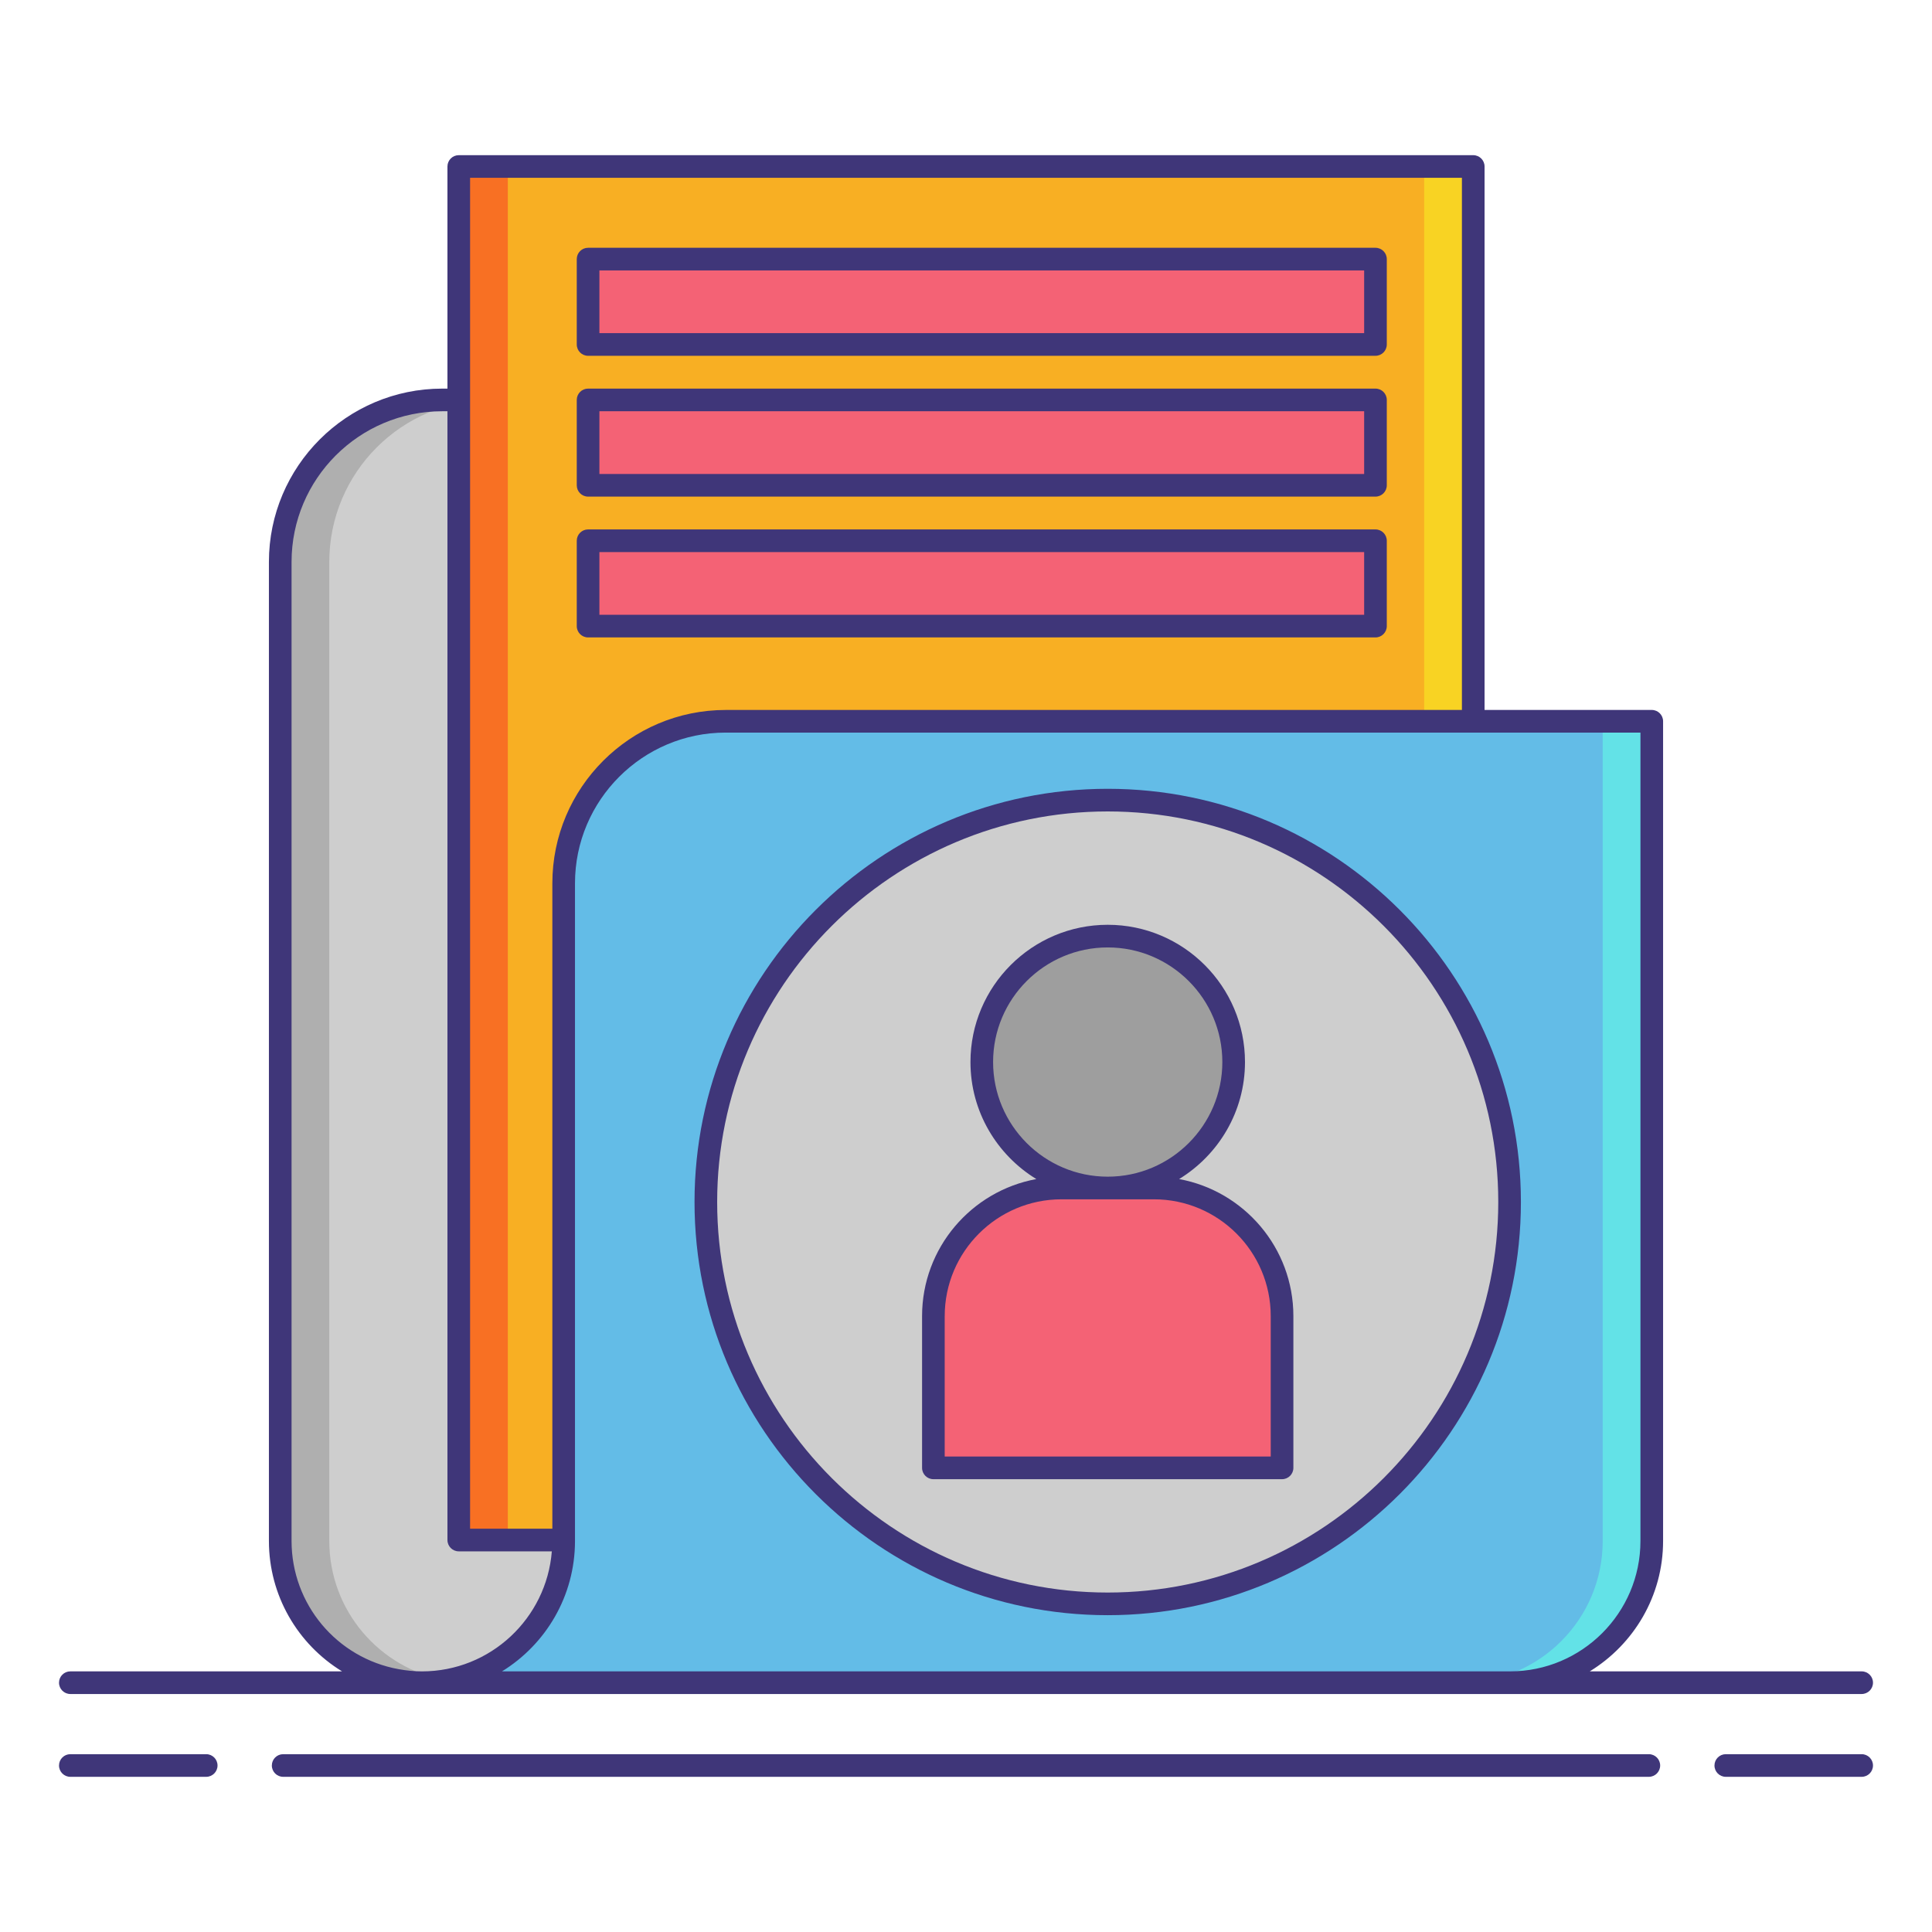 <?xml version="1.0" encoding="utf-8"?>
<!-- Generator: Adobe Illustrator 23.0.3, SVG Export Plug-In . SVG Version: 6.00 Build 0)  -->
<svg version="1.1" id="Layer_1" xmlns="http://www.w3.org/2000/svg" xmlns:xlink="http://www.w3.org/1999/xlink" x="0px" y="0px"
	 viewBox="0 0 256 256" style="enable-background:new 0 0 256 256;" xml:space="preserve">
<style type="text/css">
	.st0{fill:#F87023;}
	.st1{fill:#F8AF23;}
	.st2{fill:#CECECE;}
	.st3{fill:#AFAFAF;}
	.st4{fill:#63BCE7;}
	.st5{fill:#63E2E7;}
	.st6{fill:#9E9E9E;}
	.st7{fill:#707070;}
	.st8{fill:#3F3679;}
	.st9{fill:#E2E2E2;}
	.st10{fill:#6377E7;}
	.st11{fill:#F46275;}
	.st12{fill:#F8D323;}
	.st13{fill:#F43075;}
	.st14{fill:#F48875;}
</style>
<g>
	<path class="st2" d="M74.69,204.187v-87.143c0-11.858,9.613-21.471,21.471-21.471h93.755L175.244,76.25h-45.088l-21.471-23.257
		H58.603c-11.858,0-21.471,9.613-21.471,21.471v129.724c0,9.216,6.645,16.866,15.402,18.459c1.097,0.2,2.222,0.319,3.377,0.319h0
		C66.283,222.965,74.69,214.558,74.69,204.187z"/>
	<g>
		<path class="st3" d="M43.633,204.187V74.463c0-11.858,9.613-21.471,21.471-21.471h-6.5c-11.858,0-21.471,9.613-21.471,21.471
			v129.724c0,9.216,6.645,16.866,15.401,18.459c1.097,0.2,2.222,0.319,3.377,0.319h0c1.112,0,2.196-0.115,3.255-0.301
			c-0.044-0.008-0.089-0.011-0.132-0.019C50.278,221.053,43.633,213.403,43.633,204.187z"/>
	</g>
	<rect x="60.789" y="22.062" class="st1" width="134.423" height="182"/>
	<g>
		<rect x="60.789" y="22.062" class="st0" width="6.5" height="182"/>
	</g>
	<g>
		<rect x="188.711" y="22.062" class="st12" width="6.5" height="182"/>
	</g>
	<path class="st4" d="M189.915,95.573H96.16c-11.858,0-21.471,9.613-21.471,21.471v87.143c0,10.371-8.407,18.778-18.778,18.778
		h144.18c10.37,0,18.776-8.406,18.776-18.776V95.573H189.915z"/>
	<g>
		<path class="st5" d="M212.367,95.573V204.19c0,10.37-8.406,18.776-18.776,18.776h6.5c10.37,0,18.776-8.406,18.776-18.776V95.573
			H212.367z"/>
	</g>
	<circle class="st2" cx="146.779" cy="159.269" r="53.25"/>
	<circle class="st6" cx="146.779" cy="140.727" r="16.688"/>
	<path class="st11" d="M169.878,194.5h-46.2v-20.111c0-9.375,7.6-16.974,16.974-16.974h12.251c9.375,0,16.974,7.6,16.974,16.974
		V194.5z"/>
	<rect x="77.924" y="34.333" class="st11" width="104.333" height="11.311"/>
	<rect x="77.924" y="52.993" class="st11" width="104.333" height="11.311"/>
	<rect x="77.924" y="71.652" class="st11" width="104.333" height="11.311"/>
	<g>
		<path class="st8" d="M146.778,214.02c30.189,0,54.75-24.561,54.75-54.75s-24.561-54.75-54.75-54.75s-54.75,24.561-54.75,54.75
			S116.589,214.02,146.778,214.02z M146.778,107.52c28.535,0,51.75,23.215,51.75,51.75s-23.215,51.75-51.75,51.75
			s-51.75-23.215-51.75-51.75S118.243,107.52,146.778,107.52z"/>
		<path class="st8" d="M27.323,232.438H9.32c-0.829,0-1.5,0.671-1.5,1.5s0.671,1.5,1.5,1.5h18.003c0.829,0,1.5-0.671,1.5-1.5
			S28.152,232.438,27.323,232.438z"/>
		<path class="st8" d="M246.68,232.438h-18.003c-0.829,0-1.5,0.671-1.5,1.5s0.671,1.5,1.5,1.5h18.003c0.829,0,1.5-0.671,1.5-1.5
			S247.509,232.438,246.68,232.438z"/>
		<path class="st8" d="M218.479,232.438H37.521c-0.829,0-1.5,0.671-1.5,1.5s0.671,1.5,1.5,1.5h180.959c0.829,0,1.5-0.671,1.5-1.5
			S219.308,232.438,218.479,232.438z"/>
		<path class="st8" d="M9.32,224.465h46.592h144.18h46.589c0.829,0,1.5-0.671,1.5-1.5s-0.671-1.5-1.5-1.5h-36.029
			c5.816-3.568,9.716-9.967,9.716-17.276V95.573c0-0.829-0.671-1.5-1.5-1.5h-22.156V22.062c0-0.829-0.671-1.5-1.5-1.5H60.789
			c-0.829,0-1.5,0.671-1.5,1.5v29.431h-0.685c-12.666,0-22.971,10.304-22.971,22.97v129.724c0,7.233,3.819,13.685,9.691,17.278H9.32
			c-0.829,0-1.5,0.671-1.5,1.5S8.491,224.465,9.32,224.465z M217.367,204.189c0,9.526-7.75,17.276-17.276,17.276H66.517
			c5.8-3.572,9.673-9.981,9.673-17.278v-87.143c0-11.012,8.959-19.971,19.971-19.971h121.207V204.189z M62.289,23.562h131.423
			v70.512H96.161c-12.666,0-22.971,10.305-22.971,22.971v85.518H62.289V23.562z M52.803,221.17
			c-8.21-1.494-14.17-8.636-14.17-16.983V74.463c0-11.012,8.959-19.97,19.971-19.97h0.685v149.569c0,0.829,0.671,1.5,1.5,1.5H73.12
			c-0.705,8.885-8.145,15.904-17.209,15.904h0C54.911,221.465,53.894,221.369,52.803,221.17z"/>
		<path class="st8" d="M123.679,196h46.2c0.829,0,1.5-0.671,1.5-1.5v-20.111c0-9.047-6.542-16.581-15.141-18.157
			c5.224-3.199,8.729-8.943,8.729-15.505c0-10.029-8.159-18.188-18.188-18.188c-10.029,0-18.188,8.159-18.188,18.188
			c0,6.562,3.505,12.306,8.729,15.505c-8.599,1.576-15.141,9.11-15.141,18.157V194.5C122.179,195.329,122.85,196,123.679,196z
			 M131.59,140.727c0-8.375,6.813-15.188,15.188-15.188c8.375,0,15.188,6.813,15.188,15.188c0,8.375-6.813,15.188-15.188,15.188
			C138.404,155.915,131.59,149.102,131.59,140.727z M125.179,174.389c0-8.532,6.942-15.474,15.474-15.474h12.251
			c8.532,0,15.474,6.942,15.474,15.474V193h-43.2V174.389z"/>
		<path class="st8" d="M77.924,47.145h104.333c0.829,0,1.5-0.671,1.5-1.5V34.333c0-0.829-0.671-1.5-1.5-1.5H77.924
			c-0.829,0-1.5,0.671-1.5,1.5v11.311C76.424,46.473,77.095,47.145,77.924,47.145z M79.424,35.833h101.333v8.311H79.424V35.833z"/>
		<path class="st8" d="M77.924,65.804h104.333c0.829,0,1.5-0.671,1.5-1.5V52.993c0-0.829-0.671-1.5-1.5-1.5H77.924
			c-0.829,0-1.5,0.671-1.5,1.5v11.311C76.424,65.132,77.095,65.804,77.924,65.804z M79.424,54.493h101.333v8.311H79.424V54.493z"/>
		<path class="st8" d="M77.924,84.463h104.333c0.829,0,1.5-0.671,1.5-1.5V71.652c0-0.829-0.671-1.5-1.5-1.5H77.924
			c-0.829,0-1.5,0.671-1.5,1.5v11.311C76.424,83.792,77.095,84.463,77.924,84.463z M79.424,73.152h101.333v8.311H79.424V73.152z"/>
	</g>
</g>
</svg>
